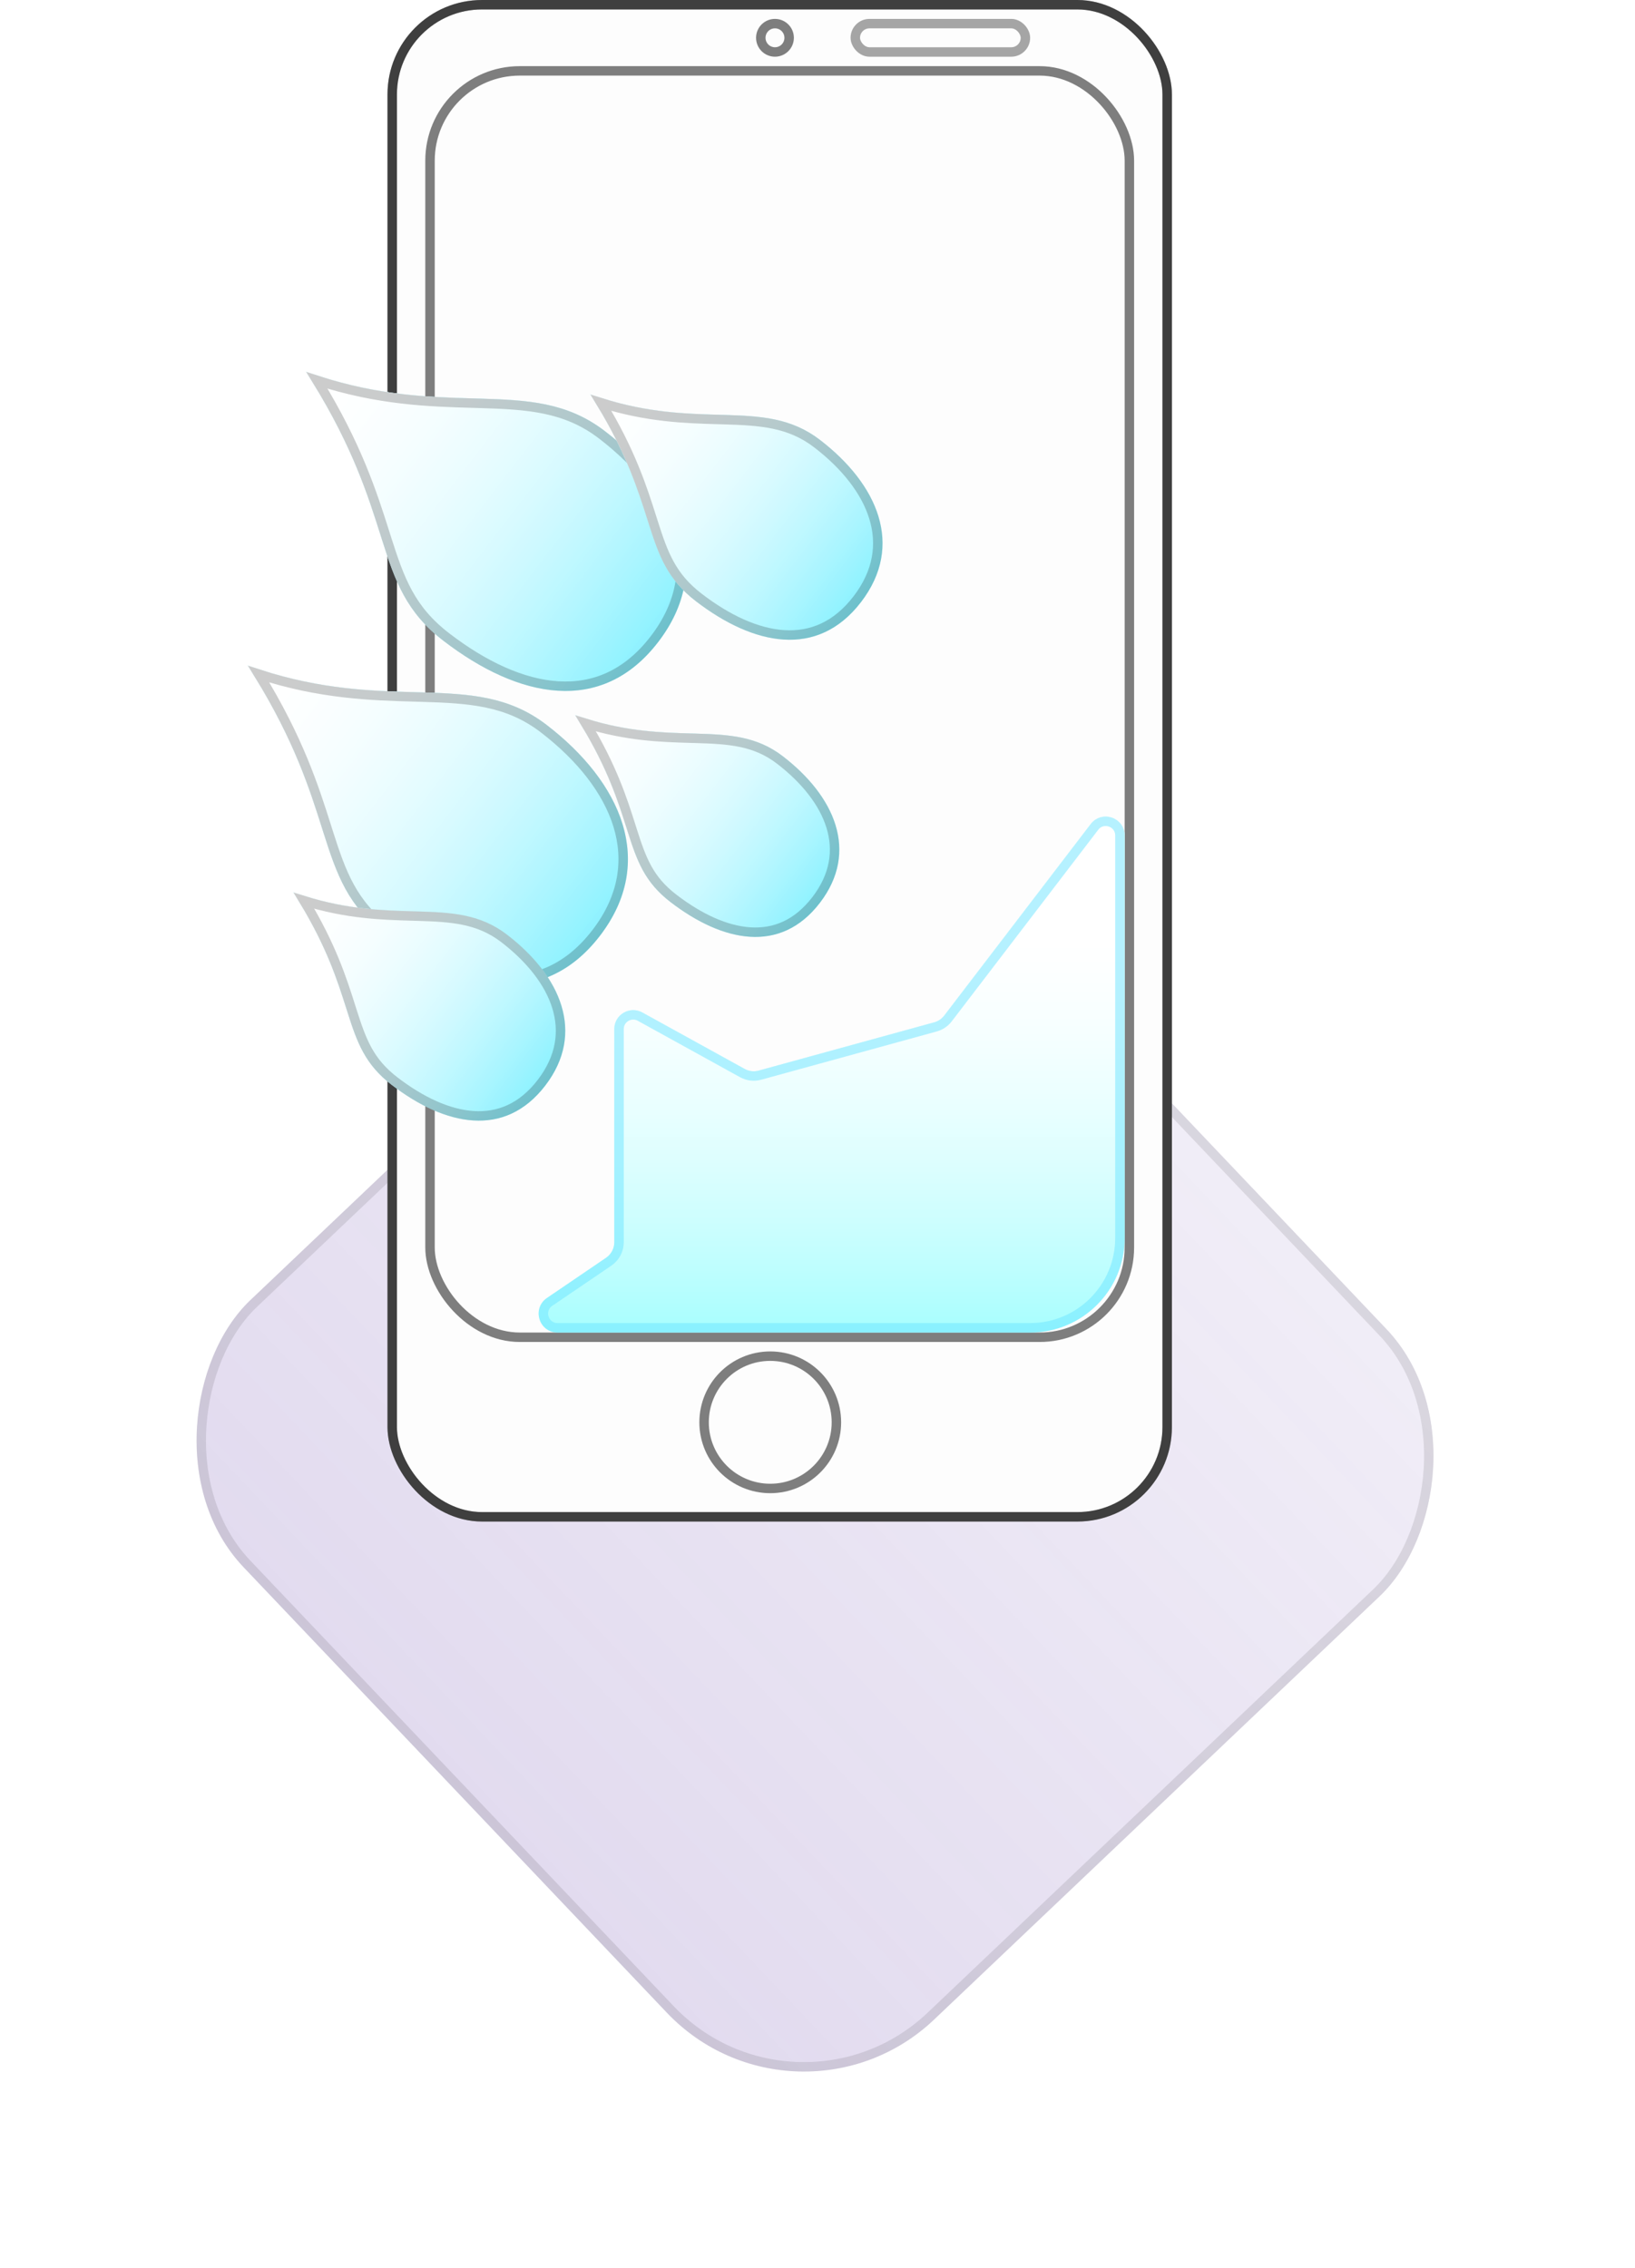 <svg width="173" height="240" viewBox="0 0 173 240" fill="none" xmlns="http://www.w3.org/2000/svg">
<g filter="url(#filter0_d)">
<rect x="84.134" y="75" width="105.021" height="105.021" rx="20" transform="rotate(46.464 84.134 75)" fill="#704CAF" fill-opacity="0.2"/>
<rect x="84.134" y="75" width="105.021" height="105.021" rx="20" transform="rotate(46.464 84.134 75)" fill="url(#paint0_linear)" fill-opacity="0.5"/>
<rect x="84.116" y="75.707" width="104.021" height="104.021" rx="19.5" transform="rotate(46.464 84.116 75.707)" stroke="black" stroke-opacity="0.1"/>
</g>
<rect x="41" width="83" height="161" rx="10" fill="#FDFDFD"/>
<rect x="41.5" y="0.5" width="82" height="160" rx="9.5" stroke="black" stroke-opacity="0.5"/>
<rect x="41.5" y="0.5" width="82" height="160" rx="9.5" stroke="black" stroke-opacity="0.5"/>
<rect x="45.5" y="7.5" width="74" height="134" rx="9.5" stroke="black" stroke-opacity="0.5"/>
<path d="M64.125 133.095C64.672 132.723 65 132.104 65 131.441V108.888C65 107.365 66.633 106.401 67.966 107.136L78.788 113.107C79.245 113.359 79.781 113.423 80.284 113.284L98.851 108.179C99.272 108.063 99.644 107.812 99.909 107.465L115.411 87.193C116.573 85.674 119 86.495 119 88.408V131C119 136.523 114.523 141 109 141H58.998C57.029 141 56.245 138.454 57.873 137.346L64.125 133.095Z" fill="#52FFFF" fill-opacity="0.5"/>
<path d="M64.125 133.095C64.672 132.723 65 132.104 65 131.441V108.888C65 107.365 66.633 106.401 67.966 107.136L78.788 113.107C79.245 113.359 79.781 113.423 80.284 113.284L98.851 108.179C99.272 108.063 99.644 107.812 99.909 107.465L115.411 87.193C116.573 85.674 119 86.495 119 88.408V131C119 136.523 114.523 141 109 141H58.998C57.029 141 56.245 138.454 57.873 137.346L64.125 133.095Z" fill="url(#paint1_linear)"/>
<path d="M64.125 133.095C64.672 132.723 65 132.104 65 131.441V108.888C65 107.365 66.633 106.401 67.966 107.136L78.788 113.107C79.245 113.359 79.781 113.423 80.284 113.284L98.851 108.179C99.272 108.063 99.644 107.812 99.909 107.465L115.411 87.193C116.573 85.674 119 86.495 119 88.408V131C119 136.523 114.523 141 109 141H58.998C57.029 141 56.245 138.454 57.873 137.346L64.125 133.095Z" fill="url(#paint2_linear)"/>
<path d="M64.406 133.509C65.09 133.043 65.5 132.269 65.5 131.441V108.888C65.5 107.746 66.725 107.023 67.725 107.574L78.546 113.545C79.117 113.86 79.788 113.939 80.417 113.766L98.983 108.661C99.51 108.516 99.975 108.203 100.306 107.769L115.808 87.497C116.68 86.357 118.5 86.973 118.5 88.408V131C118.5 136.247 114.247 140.5 109 140.5H58.998C57.521 140.5 56.933 138.59 58.154 137.76L64.406 133.509Z" stroke="#6CE5FF" stroke-opacity="0.5"/>
<circle cx="81.5" cy="150.5" r="7" stroke="black" stroke-opacity="0.5"/>
<circle cx="82" cy="4" r="1.5" stroke="black" stroke-opacity="0.5"/>
<rect x="90.5" y="2.5" width="18" height="3" rx="1.5" stroke="black" stroke-opacity="0.35"/>
<g filter="url(#filter1_d)">
<path d="M53.826 72.696C61.746 78.775 65.476 87.207 59.479 95.02C53.482 102.834 44.698 100.986 36.778 94.908C28.858 88.829 32.161 81.922 22.195 66.404C37.029 71.719 45.906 66.617 53.826 72.696Z" fill="#89F1FF"/>
<path d="M53.826 72.696C61.746 78.775 65.476 87.207 59.479 95.02C53.482 102.834 44.698 100.986 36.778 94.908C28.858 88.829 32.161 81.922 22.195 66.404C37.029 71.719 45.906 66.617 53.826 72.696Z" fill="url(#paint3_linear)"/>
<path d="M53.826 72.696C61.746 78.775 65.476 87.207 59.479 95.02C53.482 102.834 44.698 100.986 36.778 94.908C28.858 88.829 32.161 81.922 22.195 66.404C37.029 71.719 45.906 66.617 53.826 72.696Z" fill="url(#paint4_linear)"/>
<path d="M53.522 73.093C57.431 76.093 60.261 79.641 61.393 83.353C62.518 87.04 61.985 90.934 59.083 94.716C56.182 98.495 52.645 99.909 48.881 99.675C45.083 99.438 41.001 97.518 37.083 94.511C33.254 91.572 32.136 88.458 30.73 84.044C30.669 83.853 30.608 83.659 30.546 83.464C29.242 79.354 27.608 74.208 23.371 67.334C29.919 69.462 35.294 69.614 39.898 69.744C40.13 69.75 40.36 69.757 40.589 69.764C45.66 69.912 49.704 70.162 53.522 73.093Z" stroke="black" stroke-opacity="0.2"/>
</g>
<g filter="url(#filter2_d)">
<path d="M49.646 94.897C55.314 99.247 57.984 105.282 53.692 110.874C49.4 116.466 43.113 115.144 37.445 110.793C31.776 106.443 34.14 101.5 27.008 90.394C37.624 94.198 43.978 90.546 49.646 94.897Z" fill="#89F1FF"/>
<path d="M49.646 94.897C55.314 99.247 57.984 105.282 53.692 110.874C49.4 116.466 43.113 115.144 37.445 110.793C31.776 106.443 34.14 101.5 27.008 90.394C37.624 94.198 43.978 90.546 49.646 94.897Z" fill="url(#paint5_linear)"/>
<path d="M49.646 94.897C55.314 99.247 57.984 105.282 53.692 110.874C49.4 116.466 43.113 115.144 37.445 110.793C31.776 106.443 34.14 101.5 27.008 90.394C37.624 94.198 43.978 90.546 49.646 94.897Z" fill="url(#paint6_linear)"/>
<path d="M49.341 95.293C52.125 97.43 54.126 99.946 54.925 102.566C55.717 105.159 55.345 107.899 53.295 110.57C51.247 113.238 48.76 114.228 46.115 114.063C43.436 113.896 40.541 112.54 37.749 110.397C35.046 108.322 34.257 106.131 33.252 102.975C33.208 102.838 33.164 102.7 33.12 102.56C32.206 99.681 31.064 96.082 28.17 91.311C32.712 92.729 36.461 92.835 39.671 92.926C39.838 92.931 40.004 92.935 40.168 92.94C43.8 93.047 46.649 93.227 49.341 95.293Z" stroke="black" stroke-opacity="0.2"/>
</g>
<g filter="url(#filter3_d)">
<path d="M78.817 76.011C84.325 80.239 86.92 86.104 82.749 91.539C78.578 96.974 72.468 95.689 66.959 91.46C61.45 87.233 63.748 82.428 56.816 71.635C67.134 75.332 73.308 71.783 78.817 76.011Z" fill="#89F1FF"/>
<path d="M78.817 76.011C84.325 80.239 86.92 86.104 82.749 91.539C78.578 96.974 72.468 95.689 66.959 91.46C61.45 87.233 63.748 82.428 56.816 71.635C67.134 75.332 73.308 71.783 78.817 76.011Z" fill="url(#paint7_linear)"/>
<path d="M78.817 76.011C84.325 80.239 86.92 86.104 82.749 91.539C78.578 96.974 72.468 95.689 66.959 91.46C61.45 87.233 63.748 82.428 56.816 71.635C67.134 75.332 73.308 71.783 78.817 76.011Z" fill="url(#paint8_linear)"/>
<path d="M78.512 76.408C81.216 78.483 83.159 80.927 83.934 83.468C84.702 85.984 84.342 88.642 82.352 91.234C80.365 93.824 77.952 94.784 75.386 94.624C72.787 94.462 69.976 93.146 67.263 91.064C64.64 89.05 63.874 86.925 62.897 83.858C62.855 83.725 62.812 83.59 62.769 83.454C61.883 80.662 60.776 77.174 57.976 72.55C62.376 73.919 66.011 74.022 69.122 74.11C69.284 74.114 69.445 74.119 69.605 74.124C73.135 74.227 75.9 74.403 78.512 76.408Z" stroke="black" stroke-opacity="0.2"/>
</g>
<g filter="url(#filter4_d)">
<path d="M59.992 41.61C67.912 47.689 71.642 56.121 65.645 63.934C59.648 71.748 50.864 69.9 42.944 63.822C35.024 57.743 38.327 50.836 28.361 35.318C43.195 40.633 52.072 35.531 59.992 41.61Z" fill="#89F1FF"/>
<path d="M59.992 41.61C67.912 47.689 71.642 56.121 65.645 63.934C59.648 71.748 50.864 69.9 42.944 63.822C35.024 57.743 38.327 50.836 28.361 35.318C43.195 40.633 52.072 35.531 59.992 41.61Z" fill="url(#paint9_linear)"/>
<path d="M59.992 41.61C67.912 47.689 71.642 56.121 65.645 63.934C59.648 71.748 50.864 69.9 42.944 63.822C35.024 57.743 38.327 50.836 28.361 35.318C43.195 40.633 52.072 35.531 59.992 41.61Z" fill="url(#paint10_linear)"/>
<path d="M59.688 42.007C63.597 45.007 66.427 48.555 67.559 52.267C68.684 55.954 68.151 59.848 65.249 63.63C62.348 67.409 58.811 68.823 55.047 68.589C51.249 68.352 47.167 66.433 43.249 63.425C39.42 60.486 38.303 57.372 36.896 52.958C36.836 52.767 36.774 52.573 36.712 52.378C35.408 48.268 33.774 43.122 29.537 36.248C36.085 38.376 41.461 38.528 46.064 38.658C46.296 38.664 46.526 38.671 46.755 38.678C51.826 38.827 55.87 39.077 59.688 42.007Z" stroke="black" stroke-opacity="0.2"/>
</g>
<g filter="url(#filter5_d)">
<path d="M82.756 42.543C88.847 47.218 91.716 53.703 87.104 59.712C82.492 65.721 75.736 64.3 69.645 59.625C63.554 54.95 66.095 49.638 58.43 37.704C69.838 41.792 76.665 37.868 82.756 42.543Z" fill="#89F1FF"/>
<path d="M82.756 42.543C88.847 47.218 91.716 53.703 87.104 59.712C82.492 65.721 75.736 64.3 69.645 59.625C63.554 54.95 66.095 49.638 58.43 37.704C69.838 41.792 76.665 37.868 82.756 42.543Z" fill="url(#paint11_linear)"/>
<path d="M82.756 42.543C88.847 47.218 91.716 53.703 87.104 59.712C82.492 65.721 75.736 64.3 69.645 59.625C63.554 54.95 66.095 49.638 58.43 37.704C69.838 41.792 76.665 37.868 82.756 42.543Z" fill="url(#paint12_linear)"/>
<path d="M82.452 42.94C85.447 45.238 87.604 47.949 88.465 50.773C89.319 53.572 88.917 56.528 86.707 59.407C84.499 62.284 81.815 63.354 78.96 63.176C76.071 62.996 72.953 61.534 69.95 59.229C67.035 56.992 66.185 54.627 65.104 51.235C65.058 51.088 65.01 50.939 64.962 50.789C63.975 47.679 62.741 43.79 59.596 38.624C64.513 40.175 68.568 40.29 72.039 40.388C72.219 40.393 72.396 40.398 72.573 40.403C76.475 40.518 79.549 40.712 82.452 42.94Z" stroke="black" stroke-opacity="0.2"/>
</g>
<defs>
<filter id="filter0_d" x="-2.86102e-06" y="67" width="172.473" height="172.473" filterUnits="userSpaceOnUse" color-interpolation-filters="sRGB">
<feFlood flood-opacity="0" result="BackgroundImageFix"/>
<feColorMatrix in="SourceAlpha" type="matrix" values="0 0 0 0 0 0 0 0 0 0 0 0 0 0 0 0 0 0 127 0"/>
<feOffset dx="4" dy="4"/>
<feGaussianBlur stdDeviation="6"/>
<feColorMatrix type="matrix" values="0 0 0 0 0.471 0 0 0 0 0.333 0 0 0 0 0.702 0 0 0 0.35 0"/>
<feBlend mode="normal" in2="BackgroundImageFix" result="effect1_dropShadow"/>
<feBlend mode="normal" in="SourceGraphic" in2="effect1_dropShadow" result="shape"/>
</filter>
<filter id="filter1_d" x="16.195" y="60.404" width="60.245" height="53.795" filterUnits="userSpaceOnUse" color-interpolation-filters="sRGB">
<feFlood flood-opacity="0" result="BackgroundImageFix"/>
<feColorMatrix in="SourceAlpha" type="matrix" values="0 0 0 0 0 0 0 0 0 0 0 0 0 0 0 0 0 0 127 0"/>
<feOffset dx="4" dy="4"/>
<feGaussianBlur stdDeviation="5"/>
<feColorMatrix type="matrix" values="0 0 0 0 0.033 0 0 0 0 1 0 0 0 0 0.884 0 0 0 0.32 0"/>
<feBlend mode="normal" in2="BackgroundImageFix" result="effect1_dropShadow"/>
<feBlend mode="normal" in="SourceGraphic" in2="effect1_dropShadow" result="shape"/>
</filter>
<filter id="filter2_d" x="21.008" y="84.394" width="48.803" height="44.187" filterUnits="userSpaceOnUse" color-interpolation-filters="sRGB">
<feFlood flood-opacity="0" result="BackgroundImageFix"/>
<feColorMatrix in="SourceAlpha" type="matrix" values="0 0 0 0 0 0 0 0 0 0 0 0 0 0 0 0 0 0 127 0"/>
<feOffset dx="4" dy="4"/>
<feGaussianBlur stdDeviation="5"/>
<feColorMatrix type="matrix" values="0 0 0 0 0.033 0 0 0 0 1 0 0 0 0 0.884 0 0 0 0.32 0"/>
<feBlend mode="normal" in2="BackgroundImageFix" result="effect1_dropShadow"/>
<feBlend mode="normal" in="SourceGraphic" in2="effect1_dropShadow" result="shape"/>
</filter>
<filter id="filter3_d" x="50.816" y="65.635" width="47.993" height="43.507" filterUnits="userSpaceOnUse" color-interpolation-filters="sRGB">
<feFlood flood-opacity="0" result="BackgroundImageFix"/>
<feColorMatrix in="SourceAlpha" type="matrix" values="0 0 0 0 0 0 0 0 0 0 0 0 0 0 0 0 0 0 127 0"/>
<feOffset dx="4" dy="4"/>
<feGaussianBlur stdDeviation="5"/>
<feColorMatrix type="matrix" values="0 0 0 0 0.033 0 0 0 0 1 0 0 0 0 0.884 0 0 0 0.32 0"/>
<feBlend mode="normal" in2="BackgroundImageFix" result="effect1_dropShadow"/>
<feBlend mode="normal" in="SourceGraphic" in2="effect1_dropShadow" result="shape"/>
</filter>
<filter id="filter4_d" x="22.361" y="29.318" width="60.245" height="53.795" filterUnits="userSpaceOnUse" color-interpolation-filters="sRGB">
<feFlood flood-opacity="0" result="BackgroundImageFix"/>
<feColorMatrix in="SourceAlpha" type="matrix" values="0 0 0 0 0 0 0 0 0 0 0 0 0 0 0 0 0 0 127 0"/>
<feOffset dx="4" dy="4"/>
<feGaussianBlur stdDeviation="5"/>
<feColorMatrix type="matrix" values="0 0 0 0 0.033 0 0 0 0 1 0 0 0 0 0.884 0 0 0 0.32 0"/>
<feBlend mode="normal" in2="BackgroundImageFix" result="effect1_dropShadow"/>
<feBlend mode="normal" in="SourceGraphic" in2="effect1_dropShadow" result="shape"/>
</filter>
<filter id="filter5_d" x="52.43" y="31.704" width="50.951" height="45.99" filterUnits="userSpaceOnUse" color-interpolation-filters="sRGB">
<feFlood flood-opacity="0" result="BackgroundImageFix"/>
<feColorMatrix in="SourceAlpha" type="matrix" values="0 0 0 0 0 0 0 0 0 0 0 0 0 0 0 0 0 0 127 0"/>
<feOffset dx="4" dy="4"/>
<feGaussianBlur stdDeviation="5"/>
<feColorMatrix type="matrix" values="0 0 0 0 0.033 0 0 0 0 1 0 0 0 0 0.884 0 0 0 0.32 0"/>
<feBlend mode="normal" in2="BackgroundImageFix" result="effect1_dropShadow"/>
<feBlend mode="normal" in="SourceGraphic" in2="effect1_dropShadow" result="shape"/>
</filter>
<linearGradient id="paint0_linear" x1="136.645" y1="75" x2="136.645" y2="180.021" gradientUnits="userSpaceOnUse">
<stop stop-color="white"/>
<stop offset="1" stop-color="white" stop-opacity="0"/>
</linearGradient>
<linearGradient id="paint1_linear" x1="85.75" y1="82.5" x2="85.75" y2="141" gradientUnits="userSpaceOnUse">
<stop stop-color="white"/>
<stop offset="1" stop-color="white" stop-opacity="0"/>
</linearGradient>
<linearGradient id="paint2_linear" x1="85.75" y1="82.5" x2="85.75" y2="141" gradientUnits="userSpaceOnUse">
<stop offset="0.292" stop-color="white"/>
<stop offset="1" stop-color="white" stop-opacity="0"/>
</linearGradient>
<linearGradient id="paint3_linear" x1="22.358" y1="66.192" x2="59.642" y2="94.808" gradientUnits="userSpaceOnUse">
<stop stop-color="white"/>
<stop offset="1" stop-color="white" stop-opacity="0"/>
</linearGradient>
<linearGradient id="paint4_linear" x1="22.358" y1="66.192" x2="59.642" y2="94.808" gradientUnits="userSpaceOnUse">
<stop stop-color="white"/>
<stop offset="1" stop-color="white" stop-opacity="0"/>
</linearGradient>
<linearGradient id="paint5_linear" x1="27.124" y1="90.242" x2="53.808" y2="110.722" gradientUnits="userSpaceOnUse">
<stop stop-color="white"/>
<stop offset="1" stop-color="white" stop-opacity="0"/>
</linearGradient>
<linearGradient id="paint6_linear" x1="27.124" y1="90.242" x2="53.808" y2="110.722" gradientUnits="userSpaceOnUse">
<stop stop-color="white"/>
<stop offset="1" stop-color="white" stop-opacity="0"/>
</linearGradient>
<linearGradient id="paint7_linear" x1="56.929" y1="71.487" x2="82.862" y2="91.391" gradientUnits="userSpaceOnUse">
<stop stop-color="white"/>
<stop offset="1" stop-color="white" stop-opacity="0"/>
</linearGradient>
<linearGradient id="paint8_linear" x1="56.929" y1="71.487" x2="82.862" y2="91.391" gradientUnits="userSpaceOnUse">
<stop stop-color="white"/>
<stop offset="1" stop-color="white" stop-opacity="0"/>
</linearGradient>
<linearGradient id="paint9_linear" x1="28.524" y1="35.106" x2="65.808" y2="63.722" gradientUnits="userSpaceOnUse">
<stop stop-color="white"/>
<stop offset="1" stop-color="white" stop-opacity="0"/>
</linearGradient>
<linearGradient id="paint10_linear" x1="28.524" y1="35.106" x2="65.808" y2="63.722" gradientUnits="userSpaceOnUse">
<stop stop-color="white"/>
<stop offset="1" stop-color="white" stop-opacity="0"/>
</linearGradient>
<linearGradient id="paint11_linear" x1="58.556" y1="37.541" x2="87.229" y2="59.549" gradientUnits="userSpaceOnUse">
<stop stop-color="white"/>
<stop offset="1" stop-color="white" stop-opacity="0"/>
</linearGradient>
<linearGradient id="paint12_linear" x1="58.556" y1="37.541" x2="87.229" y2="59.549" gradientUnits="userSpaceOnUse">
<stop stop-color="white"/>
<stop offset="1" stop-color="white" stop-opacity="0"/>
</linearGradient>
</defs>
</svg>
